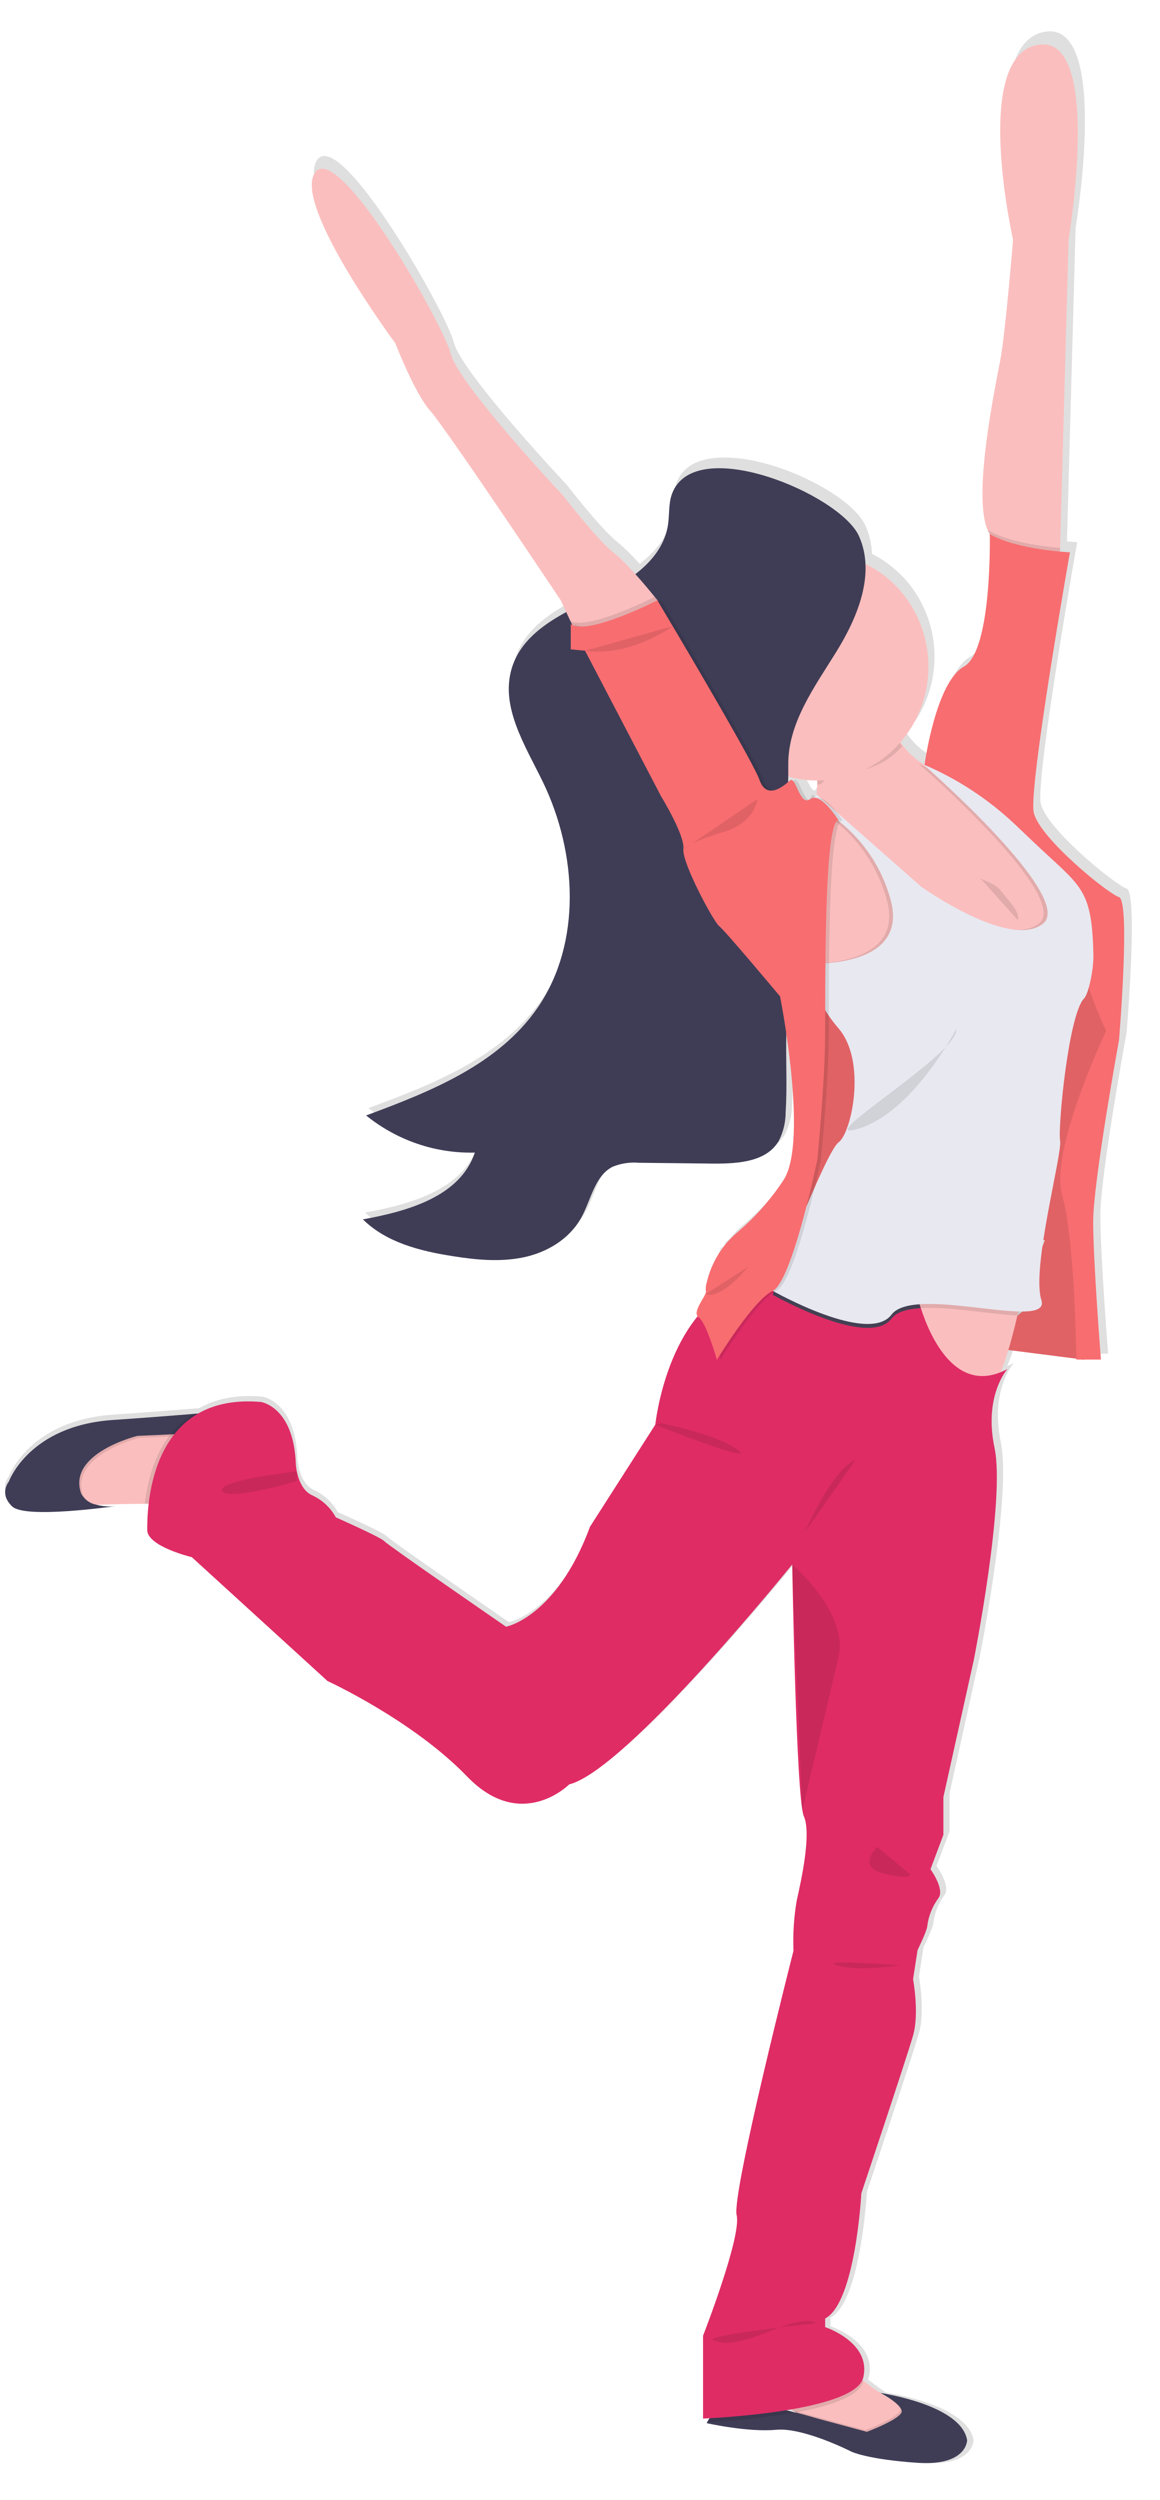 <svg width="26" height="56" viewBox="0 0 26 56" fill="none" xmlns="http://www.w3.org/2000/svg">
<path d="M25.252 19.906C24.99 19.816 23.444 18.563 23.327 17.996C23.21 17.429 24.144 12.144 24.144 12.144C24.144 12.144 24.058 12.144 23.917 12.127V12.042L24.109 5.1C24.109 5.1 24.897 0.441 23.409 0.713C21.922 0.984 22.855 5.1 22.855 5.1C22.855 5.1 22.685 7.19 22.566 7.816C22.452 8.421 21.932 10.883 22.286 11.648C22.299 11.675 22.314 11.702 22.329 11.727C22.329 11.727 22.389 14.354 21.747 14.713C21.134 15.054 20.88 16.772 20.858 16.925L20.825 16.911C20.642 16.794 20.482 16.644 20.351 16.468C20.337 16.45 20.327 16.432 20.315 16.413C20.733 15.931 20.958 15.305 20.946 14.66C20.933 14.015 20.684 13.399 20.248 12.934C20.045 12.718 19.807 12.54 19.544 12.408C19.537 12.185 19.485 11.966 19.393 11.765C19.098 11.117 17.461 10.27 16.299 10.25C15.762 10.234 15.323 10.39 15.162 10.82C15.081 11.038 15.106 11.286 15.072 11.512C15.003 11.978 14.711 12.342 14.336 12.632C14.185 12.459 14.021 12.297 13.847 12.149C13.467 11.851 12.71 10.868 12.71 10.868C12.71 10.868 10.348 8.36 10.173 7.673C9.998 6.986 7.637 2.859 7.112 3.578C6.587 4.296 8.92 7.428 8.92 7.428C8.92 7.428 9.364 8.566 9.705 8.951C10.045 9.335 12.659 13.225 12.659 13.225L12.784 13.491C12.232 13.789 11.727 14.168 11.549 14.76C11.287 15.631 11.859 16.507 12.255 17.323C13.025 18.914 13.135 20.942 12.141 22.396C11.25 23.68 9.705 24.29 8.258 24.823C8.957 25.386 9.824 25.681 10.713 25.659C10.378 26.651 9.194 26.979 8.185 27.163C8.715 27.685 9.473 27.875 10.2 27.99C10.556 28.052 10.917 28.082 11.278 28.078H11.367L11.456 28.071C11.579 28.062 11.701 28.046 11.823 28.023C12.348 27.913 12.858 27.62 13.126 27.145C13.353 26.738 13.433 26.184 13.845 25.98C13.953 25.93 14.069 25.902 14.186 25.897H14.174C14.251 25.897 14.331 25.897 14.408 25.897L16.127 25.915C16.199 25.915 16.273 25.915 16.347 25.915C16.832 25.903 17.35 25.817 17.597 25.406C17.698 25.206 17.751 24.984 17.752 24.759C17.789 24.201 17.752 23.627 17.767 23.065C17.914 24.088 18.067 25.684 17.702 26.273C17.406 26.72 17.047 27.119 16.636 27.458C16.533 27.547 16.439 27.646 16.355 27.754C16.299 27.794 16.266 27.817 16.266 27.817L16.231 27.925C16.101 28.126 16.007 28.349 15.953 28.584C15.934 28.645 15.926 28.708 15.932 28.772C15.972 28.854 15.648 29.196 15.742 29.339C14.933 30.311 14.78 31.785 14.78 31.785L13.302 34.084C12.543 36.128 11.407 36.338 11.407 36.338C11.407 36.338 8.737 34.502 8.665 34.413C8.592 34.323 7.572 33.874 7.572 33.874C7.451 33.658 7.268 33.486 7.047 33.383C6.697 33.234 6.667 32.684 6.667 32.684C6.624 31.385 5.88 31.286 5.88 31.286C5.28 31.234 4.822 31.343 4.469 31.544L4.362 31.552C3.847 31.595 3.226 31.643 2.544 31.689C0.648 31.817 0.197 33.077 0.197 33.077C0.197 33.077 -0.036 33.346 0.269 33.637C0.575 33.928 2.532 33.637 2.615 33.63C2.466 33.646 2.315 33.636 2.169 33.598C2.477 33.587 2.901 33.575 3.262 33.575H3.35C3.327 33.771 3.316 33.969 3.317 34.167C3.317 34.539 4.323 34.778 4.323 34.778L7.385 37.574C7.385 37.574 9.31 38.455 10.535 39.724C11.76 40.992 12.843 39.897 12.843 39.897C14.14 39.569 17.87 34.946 17.874 34.941C17.874 35.076 17.952 39.572 18.101 40.475C18.107 40.521 18.118 40.566 18.134 40.609C18.309 40.997 18.075 42.056 17.974 42.504C17.909 42.878 17.885 43.258 17.9 43.638C17.9 43.638 16.501 49.112 16.617 49.593C16.733 50.074 15.859 52.309 15.859 52.309V54.173L16.011 54.165C15.992 54.195 15.973 54.226 15.957 54.258L15.947 54.278C15.947 54.278 16.88 54.486 17.507 54.427C18.134 54.367 19.211 54.922 19.211 54.922C19.211 54.922 19.576 55.099 20.699 55.173C21.822 55.248 21.822 54.666 21.822 54.666C21.693 53.873 19.919 53.607 19.865 53.599C19.722 53.507 19.587 53.407 19.477 53.321L19.454 53.302C19.462 53.284 19.468 53.267 19.474 53.248C19.664 52.456 18.614 52.113 18.614 52.113V51.919C19.295 51.561 19.431 49.098 19.431 49.098C19.431 49.098 20.453 46.054 20.597 45.546C20.74 45.038 20.597 44.278 20.597 44.278L20.699 43.621C20.699 43.621 20.918 43.173 20.918 43.084C20.947 42.856 21.032 42.641 21.166 42.457C21.326 42.263 20.991 41.8 20.991 41.8L21.283 41.025V40.173L21.965 37.084C21.965 37.084 22.68 33.486 22.432 32.309C22.184 31.131 22.724 30.533 22.724 30.533C22.675 30.559 22.625 30.582 22.574 30.603C22.642 30.441 22.701 30.275 22.75 30.107L24.284 30.301V30.324H24.837C24.837 30.324 24.663 28.111 24.663 27.219C24.663 26.327 25.252 23.125 25.252 23.125C25.252 23.125 25.515 19.996 25.252 19.906ZM18.442 17.323C18.442 17.41 18.434 17.501 18.428 17.594L18.398 17.642L18.341 17.593L18.272 17.703L18.251 17.714C18.101 17.635 18.024 17.182 17.916 17.279L17.901 17.292C17.877 17.264 17.853 17.256 17.828 17.279L17.806 17.299C17.806 17.265 17.806 17.231 17.806 17.196C18.014 17.25 18.227 17.278 18.442 17.278C18.443 17.294 18.442 17.309 18.442 17.323ZM23.544 27.628H23.577L23.523 27.775C23.529 27.726 23.536 27.678 23.544 27.628ZM17.943 54.04L17.734 53.987L17.848 53.967L17.953 54.038L17.966 54.047L17.943 54.04ZM20.079 53.727C20.01 53.69 19.94 53.647 19.872 53.602C19.894 53.615 19.984 53.663 20.079 53.727Z" fill="url(#paint0_linear)"/>
<path d="M24.299 25.428L22.923 29.104H23.257L21.962 30.161L24.299 30.459V25.428Z" fill="#F86D70"/>
<path opacity="0.1" d="M24.299 25.428L22.923 29.104L22.576 29.008L21.962 30.161L24.299 30.459V25.428Z" fill="black"/>
<path d="M22.141 27.779H24.299L25.091 21.1H22.141V27.779Z" fill="#F86D70"/>
<path opacity="0.1" d="M22.141 27.779H24.299L25.091 21.1H22.141V27.779Z" fill="black"/>
<path d="M17.926 22.68L18.392 22.6L19.462 22.414C19.462 22.414 22.677 21.671 23.341 21.61C23.743 21.556 24.135 21.441 24.505 21.27C24.678 21.193 24.789 21.135 24.789 21.135L23.631 18.967L21.834 17.602C21.834 17.602 20.698 17.354 20.217 16.676C20.11 16.531 20.04 16.359 20.014 16.179C19.988 15.998 20.006 15.813 20.068 15.642C20.361 14.71 18.317 16.533 18.317 16.533C18.317 16.533 18.336 16.97 18.317 17.527C18.317 17.636 18.307 17.75 18.299 17.867C18.299 17.944 18.289 18.02 18.281 18.1C18.231 18.653 18.128 19.223 17.926 19.563C17.432 20.394 17.926 22.68 17.926 22.68Z" fill="#FBBEBE"/>
<path opacity="0.1" d="M18.317 17.574H18.363C18.444 17.574 18.51 17.395 18.59 17.387C19.23 17.324 19.814 17.187 20.219 16.722C20.112 16.576 20.043 16.406 20.017 16.225C19.991 16.045 20.009 15.86 20.07 15.689C20.364 14.757 18.319 16.579 18.319 16.579C18.319 16.579 18.341 17.017 18.317 17.574Z" fill="black"/>
<path d="M15.828 14.932C15.828 15.268 15.893 15.6 16.018 15.91C16.143 16.219 16.326 16.501 16.558 16.738C16.789 16.975 17.064 17.163 17.366 17.291C17.668 17.42 17.992 17.486 18.319 17.485C18.401 17.485 18.482 17.485 18.562 17.474C19.043 17.425 19.498 17.235 19.875 16.927C20.252 16.618 20.533 16.204 20.684 15.735C20.836 15.265 20.851 14.761 20.728 14.283C20.605 13.805 20.35 13.374 19.993 13.042C19.636 12.71 19.192 12.491 18.716 12.412C18.24 12.334 17.752 12.398 17.311 12.599C16.87 12.799 16.495 13.126 16.232 13.54C15.969 13.954 15.829 14.438 15.828 14.932Z" fill="#FBBEBE"/>
<path d="M15.064 11.057C14.982 11.274 15.007 11.516 14.974 11.746C14.852 12.574 14.031 13.07 13.287 13.417C12.544 13.764 11.706 14.175 11.469 14.975C11.21 15.841 11.776 16.709 12.169 17.52C12.935 19.102 13.044 21.119 12.056 22.566C11.177 23.847 9.647 24.455 8.206 24.988C8.899 25.548 9.761 25.842 10.643 25.82C10.312 26.807 9.136 27.134 8.134 27.316C8.66 27.835 9.414 28.024 10.135 28.138C10.661 28.222 11.201 28.276 11.726 28.168C12.251 28.06 12.749 27.767 13.019 27.295C13.247 26.89 13.324 26.34 13.734 26.136C13.919 26.061 14.119 26.031 14.317 26.048L16.022 26.067C16.552 26.067 17.181 26.025 17.454 25.56C17.556 25.362 17.609 25.141 17.609 24.917C17.683 23.771 17.468 22.56 17.928 21.514C18.067 21.198 17.177 20.699 17.27 20.365C17.591 19.215 17.672 18.31 17.668 17.114C17.668 16.188 18.256 15.39 18.741 14.608C19.226 13.827 19.632 12.841 19.249 12.002C18.817 11.067 15.574 9.707 15.064 11.057Z" fill="#3F3D56"/>
<path d="M17.333 53.704L17.767 53.999L17.834 54.044L17.847 54.052L18.361 54.402L19.564 54.609L20.62 54.534C20.62 54.534 20.925 53.882 20.447 53.897C20.293 53.889 20.144 53.845 20.01 53.768L19.944 53.734C19.875 53.697 19.806 53.655 19.738 53.611C19.595 53.519 19.461 53.419 19.353 53.334C19.194 53.208 19.089 53.112 19.089 53.112L17.333 53.704Z" fill="#FBBEBE"/>
<path opacity="0.1" d="M17.773 53.999L17.84 54.045L17.852 54.053L18.367 54.402L19.569 54.609L20.626 54.535C20.626 54.535 20.931 53.883 20.452 53.898C20.299 53.89 20.15 53.846 20.016 53.769C20.1 53.836 20.17 53.91 20.177 53.971C20.197 54.138 19.395 54.437 19.395 54.437L18.266 54.131C18.266 54.131 18.074 54.075 17.811 54.005L17.786 53.998L17.773 53.999Z" fill="black"/>
<path d="M15.841 54.283C15.841 54.283 16.767 54.491 17.39 54.431C18.012 54.372 19.085 54.922 19.085 54.922C19.085 54.922 19.448 55.096 20.562 55.171C21.677 55.245 21.677 54.665 21.677 54.665C21.55 53.877 19.789 53.617 19.734 53.605C19.756 53.617 19.848 53.665 19.941 53.729C20.066 53.813 20.201 53.922 20.211 54.011C20.231 54.176 19.43 54.477 19.43 54.477L18.3 54.172C18.3 54.172 18.108 54.114 17.845 54.045H17.82C17.431 53.936 17.036 53.852 16.636 53.794C16.15 53.741 15.901 54.164 15.85 54.26C15.846 54.267 15.843 54.275 15.841 54.283Z" fill="#3F3D56"/>
<path d="M1.243 33.338L1.735 33.725C1.735 33.725 1.878 33.718 2.092 33.711H2.16C2.466 33.699 2.888 33.688 3.245 33.688C3.477 33.677 3.709 33.69 3.938 33.727C4.183 33.816 4.619 32.288 4.619 32.288L4.126 32.171L3.963 32.132L3.849 32.103L3.448 32.007L2.232 32.149L1.377 32.713L1.243 33.338Z" fill="#FBBEBE"/>
<path opacity="0.1" d="M1.243 33.338L1.735 33.725C1.735 33.725 1.878 33.718 2.092 33.711C1.994 33.672 1.913 33.598 1.865 33.502C1.547 32.597 3.125 32.211 3.125 32.211L3.86 32.178L4.003 32.171H4.117L3.953 32.132L3.84 32.103L3.439 32.007L2.223 32.149L1.368 32.713L1.243 33.338Z" fill="black"/>
<path d="M0.273 33.747C0.57 34.029 2.52 33.747 2.602 33.74C2.454 33.757 2.304 33.746 2.16 33.708C2.089 33.695 2.021 33.666 1.962 33.623C1.903 33.579 1.854 33.523 1.819 33.458C1.501 32.552 3.08 32.166 3.08 32.166L3.815 32.133L3.957 32.127L5.744 32.047L5.831 31.543C5.831 31.543 5.25 31.599 4.339 31.673C3.826 31.716 3.202 31.764 2.528 31.81C0.645 31.938 0.198 33.19 0.198 33.19C0.198 33.19 -0.031 33.458 0.273 33.747Z" fill="#3F3D56"/>
<path d="M22.142 11.885C22.154 11.912 22.169 11.939 22.185 11.964L22.619 12.616L23.749 12.733L23.761 12.274L23.951 5.369C23.951 5.369 24.733 0.739 23.256 1.005C21.778 1.272 22.706 5.369 22.706 5.369C22.706 5.369 22.538 7.447 22.419 8.072C22.305 8.675 21.79 11.128 22.142 11.885Z" fill="#FBBEBE"/>
<path d="M19.607 29.034L19.928 29.598L20.648 30.859C20.648 30.859 21.952 31.35 22.286 30.976C22.469 30.772 22.667 30.06 22.806 29.462C22.919 28.977 22.995 28.568 22.995 28.568L19.607 29.034Z" fill="#FBBEBE"/>
<path opacity="0.1" d="M19.607 29.034L19.928 29.598C19.949 29.58 19.967 29.56 19.983 29.539C20.347 29.063 21.948 29.437 22.806 29.468C22.919 28.983 22.995 28.574 22.995 28.574L19.607 29.034Z" fill="black"/>
<path opacity="0.1" d="M3.245 33.685C3.477 33.674 3.709 33.688 3.937 33.724C4.183 33.813 4.619 32.285 4.619 32.285L3.962 32.127L5.75 32.047L5.836 31.543C5.836 31.543 5.256 31.599 4.344 31.673C4.156 31.785 3.988 31.928 3.848 32.099L3.82 32.133C3.44 32.612 3.299 33.23 3.245 33.685Z" fill="black"/>
<path opacity="0.1" d="M17.333 53.705L17.834 54.045C18.582 53.906 19.265 53.688 19.346 53.346C19.346 53.341 19.346 53.335 19.346 53.33C19.186 53.204 19.081 53.108 19.081 53.108L17.333 53.705Z" fill="black"/>
<path opacity="0.1" d="M15.851 54.263C16.511 54.229 17.169 54.157 17.822 54.047C17.432 53.937 17.036 53.853 16.636 53.794C16.151 53.74 15.902 54.164 15.851 54.263Z" fill="black"/>
<path d="M3.3 34.273C3.3 34.645 4.299 34.883 4.299 34.883L7.341 37.658C7.341 37.658 9.252 38.534 10.468 39.795C11.684 41.057 12.757 39.974 12.757 39.974C14.045 39.648 17.757 35.046 17.757 35.046C17.757 35.046 17.843 40.301 18.017 40.687C18.191 41.072 17.959 42.126 17.858 42.572C17.794 42.944 17.77 43.322 17.785 43.7C17.785 43.7 16.395 49.147 16.511 49.622C16.627 50.097 15.758 52.324 15.758 52.324V54.18C15.758 54.18 19.161 54.046 19.349 53.26C19.536 52.473 18.495 52.131 18.495 52.131V51.938C19.177 51.581 19.306 49.133 19.306 49.133C19.306 49.133 20.32 46.105 20.465 45.6C20.609 45.096 20.465 44.338 20.465 44.338L20.566 43.686C20.566 43.686 20.783 43.239 20.783 43.151C20.811 42.925 20.896 42.71 21.029 42.528C21.189 42.334 20.856 41.874 20.856 41.874L21.145 41.102V40.257L21.827 37.184C21.827 37.184 22.538 33.606 22.291 32.433C22.044 31.26 22.581 30.668 22.581 30.668C21.418 31.292 20.832 29.902 20.64 29.305C20.591 29.151 20.567 29.049 20.567 29.049C20.567 29.049 18.97 28.445 17.484 28.59C17.182 28.615 16.885 28.679 16.599 28.782C14.948 29.391 14.688 31.914 14.688 31.914L13.225 34.2C12.472 36.234 11.342 36.441 11.342 36.441C11.342 36.441 8.692 34.616 8.615 34.526C8.537 34.437 7.528 33.992 7.528 33.992C7.409 33.776 7.227 33.605 7.007 33.502C6.659 33.353 6.631 32.804 6.631 32.804C6.587 31.512 5.849 31.406 5.849 31.406C3.285 31.187 3.3 33.903 3.3 34.273Z" fill="#DF2C65"/>
<path d="M18.043 27.017H19.607V22.044H18.043V27.017Z" fill="#F86D70"/>
<path opacity="0.1" d="M18.043 27.017H19.607V22.044H18.043V27.017Z" fill="black"/>
<path opacity="0.1" d="M22.141 11.875C22.141 11.879 22.141 11.882 22.141 11.886C22.153 11.913 22.168 11.94 22.184 11.965L22.618 12.617L23.748 12.733L23.76 12.274C23.408 12.246 22.606 12.148 22.141 11.875Z" fill="black"/>
<path d="M22.185 11.964C22.185 11.964 22.243 14.575 21.606 14.932C20.968 15.288 20.721 17.145 20.721 17.145C20.721 17.145 22.652 18.447 23.083 19.02C23.514 19.593 24.502 20.958 24.299 21.284C24.096 21.61 24.792 23.095 24.792 23.095C24.792 23.095 23.517 25.767 23.807 26.777C24.097 27.787 24.125 30.457 24.125 30.457H24.676C24.676 30.457 24.502 28.261 24.502 27.37C24.502 26.479 25.081 23.302 25.081 23.302C25.081 23.302 25.342 20.186 25.081 20.097C24.819 20.009 23.285 18.761 23.169 18.196C23.053 17.631 23.981 12.373 23.981 12.373C23.981 12.373 22.793 12.32 22.185 11.964Z" fill="#F86D70"/>
<path opacity="0.1" d="M18.014 21.582C18.067 21.946 18.196 22.293 18.392 22.601L19.462 22.414C19.462 22.414 22.677 21.671 23.341 21.61C23.743 21.556 24.135 21.442 24.505 21.27C24.25 20.345 23.753 19.509 23.067 18.854L22.659 18.466C22.058 17.894 21.361 17.437 20.602 17.118C20.65 17.159 24.023 20.11 23.284 20.689C22.546 21.268 20.557 19.859 20.557 19.859L18.296 17.867L18.214 17.795L18.083 18.003C18.149 18.031 18.214 18.063 18.277 18.099C19.048 18.532 19.62 19.261 19.868 20.125C20.333 21.727 18.014 21.582 18.014 21.582Z" fill="black"/>
<path d="M17.318 29.004C17.318 29.004 19.461 30.221 19.982 29.539C20.095 29.389 20.335 29.323 20.634 29.306C20.585 29.152 20.561 29.05 20.561 29.05C20.561 29.05 18.965 28.446 17.478 28.591C17.381 28.842 17.318 29.004 17.318 29.004Z" fill="#444053"/>
<path d="M18.305 17.798L20.648 19.864C20.648 19.864 22.628 21.278 23.375 20.694C24.122 20.111 20.692 17.122 20.692 17.122C21.449 17.442 22.145 17.897 22.748 18.466L23.156 18.854C24.228 19.873 24.471 19.873 24.507 21.371C24.516 21.74 24.393 22.27 24.299 22.366C23.951 22.715 23.708 25.253 23.761 25.55C23.815 25.847 23.114 28.41 23.341 29.123C23.568 29.836 20.5 28.767 19.981 29.451C19.461 30.134 17.318 28.916 17.318 28.916C17.318 28.916 18.506 25.798 18.795 25.591C19.085 25.383 19.433 23.78 18.795 23.038C18.158 22.296 18.101 21.583 18.101 21.583C18.101 21.583 20.419 21.73 19.954 20.128C19.824 19.664 19.597 19.234 19.29 18.868C18.982 18.502 18.601 18.208 18.173 18.006L18.305 17.798Z" fill="#E8E8F0"/>
<path opacity="0.1" d="M21.432 23.053C21.432 23.053 20.533 24.789 19.37 25.24C19.333 25.254 19.297 25.267 19.257 25.279C18.043 25.657 21.523 23.591 21.432 23.053Z" fill="black"/>
<path d="M8.861 7.689C8.861 7.689 9.295 8.817 9.643 9.203C9.991 9.588 12.568 13.448 12.568 13.448L12.786 13.914L12.974 14.311L14.625 14.133L14.739 13.45L14.675 13.371C14.509 13.167 14.057 12.62 13.753 12.381C13.377 12.085 12.624 11.106 12.624 11.106C12.624 11.106 10.278 8.611 10.104 7.928C9.931 7.246 7.584 3.153 7.064 3.861C6.543 4.569 8.861 7.689 8.861 7.689Z" fill="#FBBEBE"/>
<g opacity="0.1">
<path opacity="0.1" d="M13.652 26.049C13.454 26.031 13.255 26.061 13.069 26.135C12.66 26.339 12.583 26.89 12.356 27.294C12.09 27.767 11.583 28.059 11.061 28.168C10.958 28.188 10.853 28.203 10.748 28.212C11.08 28.245 11.415 28.23 11.743 28.168C12.265 28.059 12.772 27.767 13.037 27.294C13.265 26.89 13.342 26.339 13.751 26.135C13.859 26.085 13.974 26.058 14.092 26.053L13.652 26.049Z" fill="black"/>
<path opacity="0.1" d="M17.689 17.114C17.689 16.188 18.276 15.39 18.76 14.608C19.244 13.827 19.651 12.841 19.268 12.002C18.941 11.286 16.968 10.325 15.829 10.515C16.944 10.662 18.318 11.415 18.586 12.002C18.969 12.841 18.562 13.827 18.078 14.608C17.594 15.39 17.005 16.188 17.007 17.114C17.007 18.309 16.928 19.21 16.608 20.365C16.516 20.697 17.403 21.198 17.267 21.513C16.806 22.561 17.022 23.77 16.948 24.916C16.946 25.14 16.893 25.36 16.792 25.559C16.565 25.942 16.099 26.041 15.645 26.062H16.042C16.572 26.062 17.2 26.02 17.474 25.556C17.575 25.357 17.628 25.137 17.63 24.913C17.703 23.767 17.488 22.557 17.949 21.509C18.087 21.195 17.198 20.694 17.29 20.361C17.61 19.215 17.691 18.309 17.689 17.114Z" fill="black"/>
</g>
<path opacity="0.1" d="M12.786 13.912L12.974 14.309L14.625 14.131L14.739 13.448L14.675 13.369C14.499 13.458 13.18 14.109 12.786 13.912Z" fill="black"/>
<path opacity="0.1" d="M18.883 18.376C18.883 18.376 18.477 17.724 18.245 17.901C18.014 18.078 17.924 17.366 17.791 17.485C17.658 17.604 17.27 17.935 17.109 17.472C16.983 17.104 15.61 14.776 15.053 13.84C14.91 13.597 14.82 13.448 14.82 13.448C14.82 13.448 13.257 14.25 12.881 13.983V14.547L13.199 14.577L14.903 17.838C14.903 17.838 15.44 18.713 15.403 19.018C15.367 19.323 16.091 20.659 16.207 20.747C16.323 20.836 17.57 22.321 17.57 22.321C17.57 22.321 18.208 25.527 17.657 26.419C17.106 27.309 16.151 27.962 16.151 27.962C16.151 27.962 15.864 28.823 15.906 28.912C15.948 29.002 15.572 29.387 15.745 29.506C15.919 29.625 16.151 30.455 16.151 30.455C16.151 30.455 16.962 29.119 17.401 28.912C17.84 28.705 18.401 25.972 18.401 25.972C18.401 25.972 18.561 24.363 18.574 23.324C18.586 22.285 18.535 18.376 18.883 18.376Z" fill="black"/>
<path d="M18.795 18.376C18.795 18.376 18.391 17.724 18.159 17.901C17.927 18.078 17.836 17.366 17.704 17.485C17.573 17.604 17.185 17.935 17.023 17.472C16.895 17.104 15.523 14.776 14.967 13.84L14.734 13.448C14.734 13.448 13.17 14.25 12.793 13.983V14.547L13.113 14.577L14.817 17.838C14.817 17.838 15.354 18.713 15.317 19.018C15.28 19.323 15.999 20.659 16.12 20.747C16.242 20.836 17.484 22.321 17.484 22.321C17.484 22.321 18.122 25.527 17.572 26.419C17.281 26.866 16.928 27.267 16.523 27.609C16.183 27.896 15.943 28.29 15.841 28.729C15.821 28.789 15.814 28.853 15.82 28.916C15.863 29.004 15.486 29.391 15.66 29.51C15.834 29.628 16.068 30.462 16.068 30.462C16.068 30.462 16.88 29.127 17.318 28.919C17.757 28.712 18.319 25.979 18.319 25.979C18.319 25.979 18.478 24.37 18.492 23.331C18.506 22.292 18.454 18.376 18.795 18.376Z" fill="#F86D70"/>
<path opacity="0.1" d="M14.827 31.885C14.827 31.885 16.044 32.118 16.532 32.478C17.019 32.837 14.678 31.914 14.678 31.914L14.827 31.885Z" fill="black"/>
<path opacity="0.1" d="M17.753 35.046C17.753 35.046 19.023 36.13 18.796 37.11C18.568 38.089 17.982 40.554 17.982 40.554L17.753 35.046Z" fill="black"/>
<path opacity="0.1" d="M6.652 32.961C6.652 32.961 4.864 33.161 4.98 33.399C5.095 33.636 6.652 33.18 6.652 33.18V32.961Z" fill="black"/>
<path opacity="0.1" d="M20.386 41.977C20.386 41.977 20.5 42.126 19.836 41.977C19.173 41.83 19.663 41.373 19.663 41.373L20.386 41.977Z" fill="black"/>
<path opacity="0.1" d="M20.159 44.027C20.159 44.027 19.25 44.175 18.762 44.027C18.275 43.879 20.159 44.027 20.159 44.027Z" fill="black"/>
<path opacity="0.1" d="M18.289 52.043C18.289 52.043 18.13 51.864 17.333 52.191C16.536 52.517 16.218 52.532 15.986 52.424C15.755 52.315 18.289 52.043 18.289 52.043Z" fill="black"/>
<path opacity="0.1" d="M19.173 32.708L18.043 34.319C18.043 34.319 18.651 32.908 19.173 32.708Z" fill="black"/>
<path opacity="0.1" d="M16.977 17.9C16.977 17.9 16.928 18.435 16.2 18.643C15.472 18.852 15.333 19.021 15.333 19.021" fill="black"/>
<path opacity="0.1" d="M15.084 14.026C15.084 14.026 14.123 14.725 13.119 14.577L15.084 14.026Z" fill="black"/>
<path opacity="0.1" d="M15.816 28.989C15.816 28.989 16.096 29.17 16.77 28.38L15.816 28.989Z" fill="black"/>
<path opacity="0.1" d="M22.815 20.616C22.842 20.471 22.744 20.337 22.652 20.224L22.464 19.991C22.427 19.944 22.385 19.9 22.34 19.861C22.226 19.771 22.081 19.744 21.962 19.664" fill="black"/>
<defs>
<linearGradient id="paint0_linear" x1="4511.57" y1="29166" x2="10124.2" y2="29166" gradientUnits="userSpaceOnUse">
<stop stop-color="#808080" stop-opacity="0.25"/>
<stop offset="0.54" stop-color="#808080" stop-opacity="0.12"/>
<stop offset="1" stop-color="#808080" stop-opacity="0.1"/>
</linearGradient>
</defs>
</svg>
